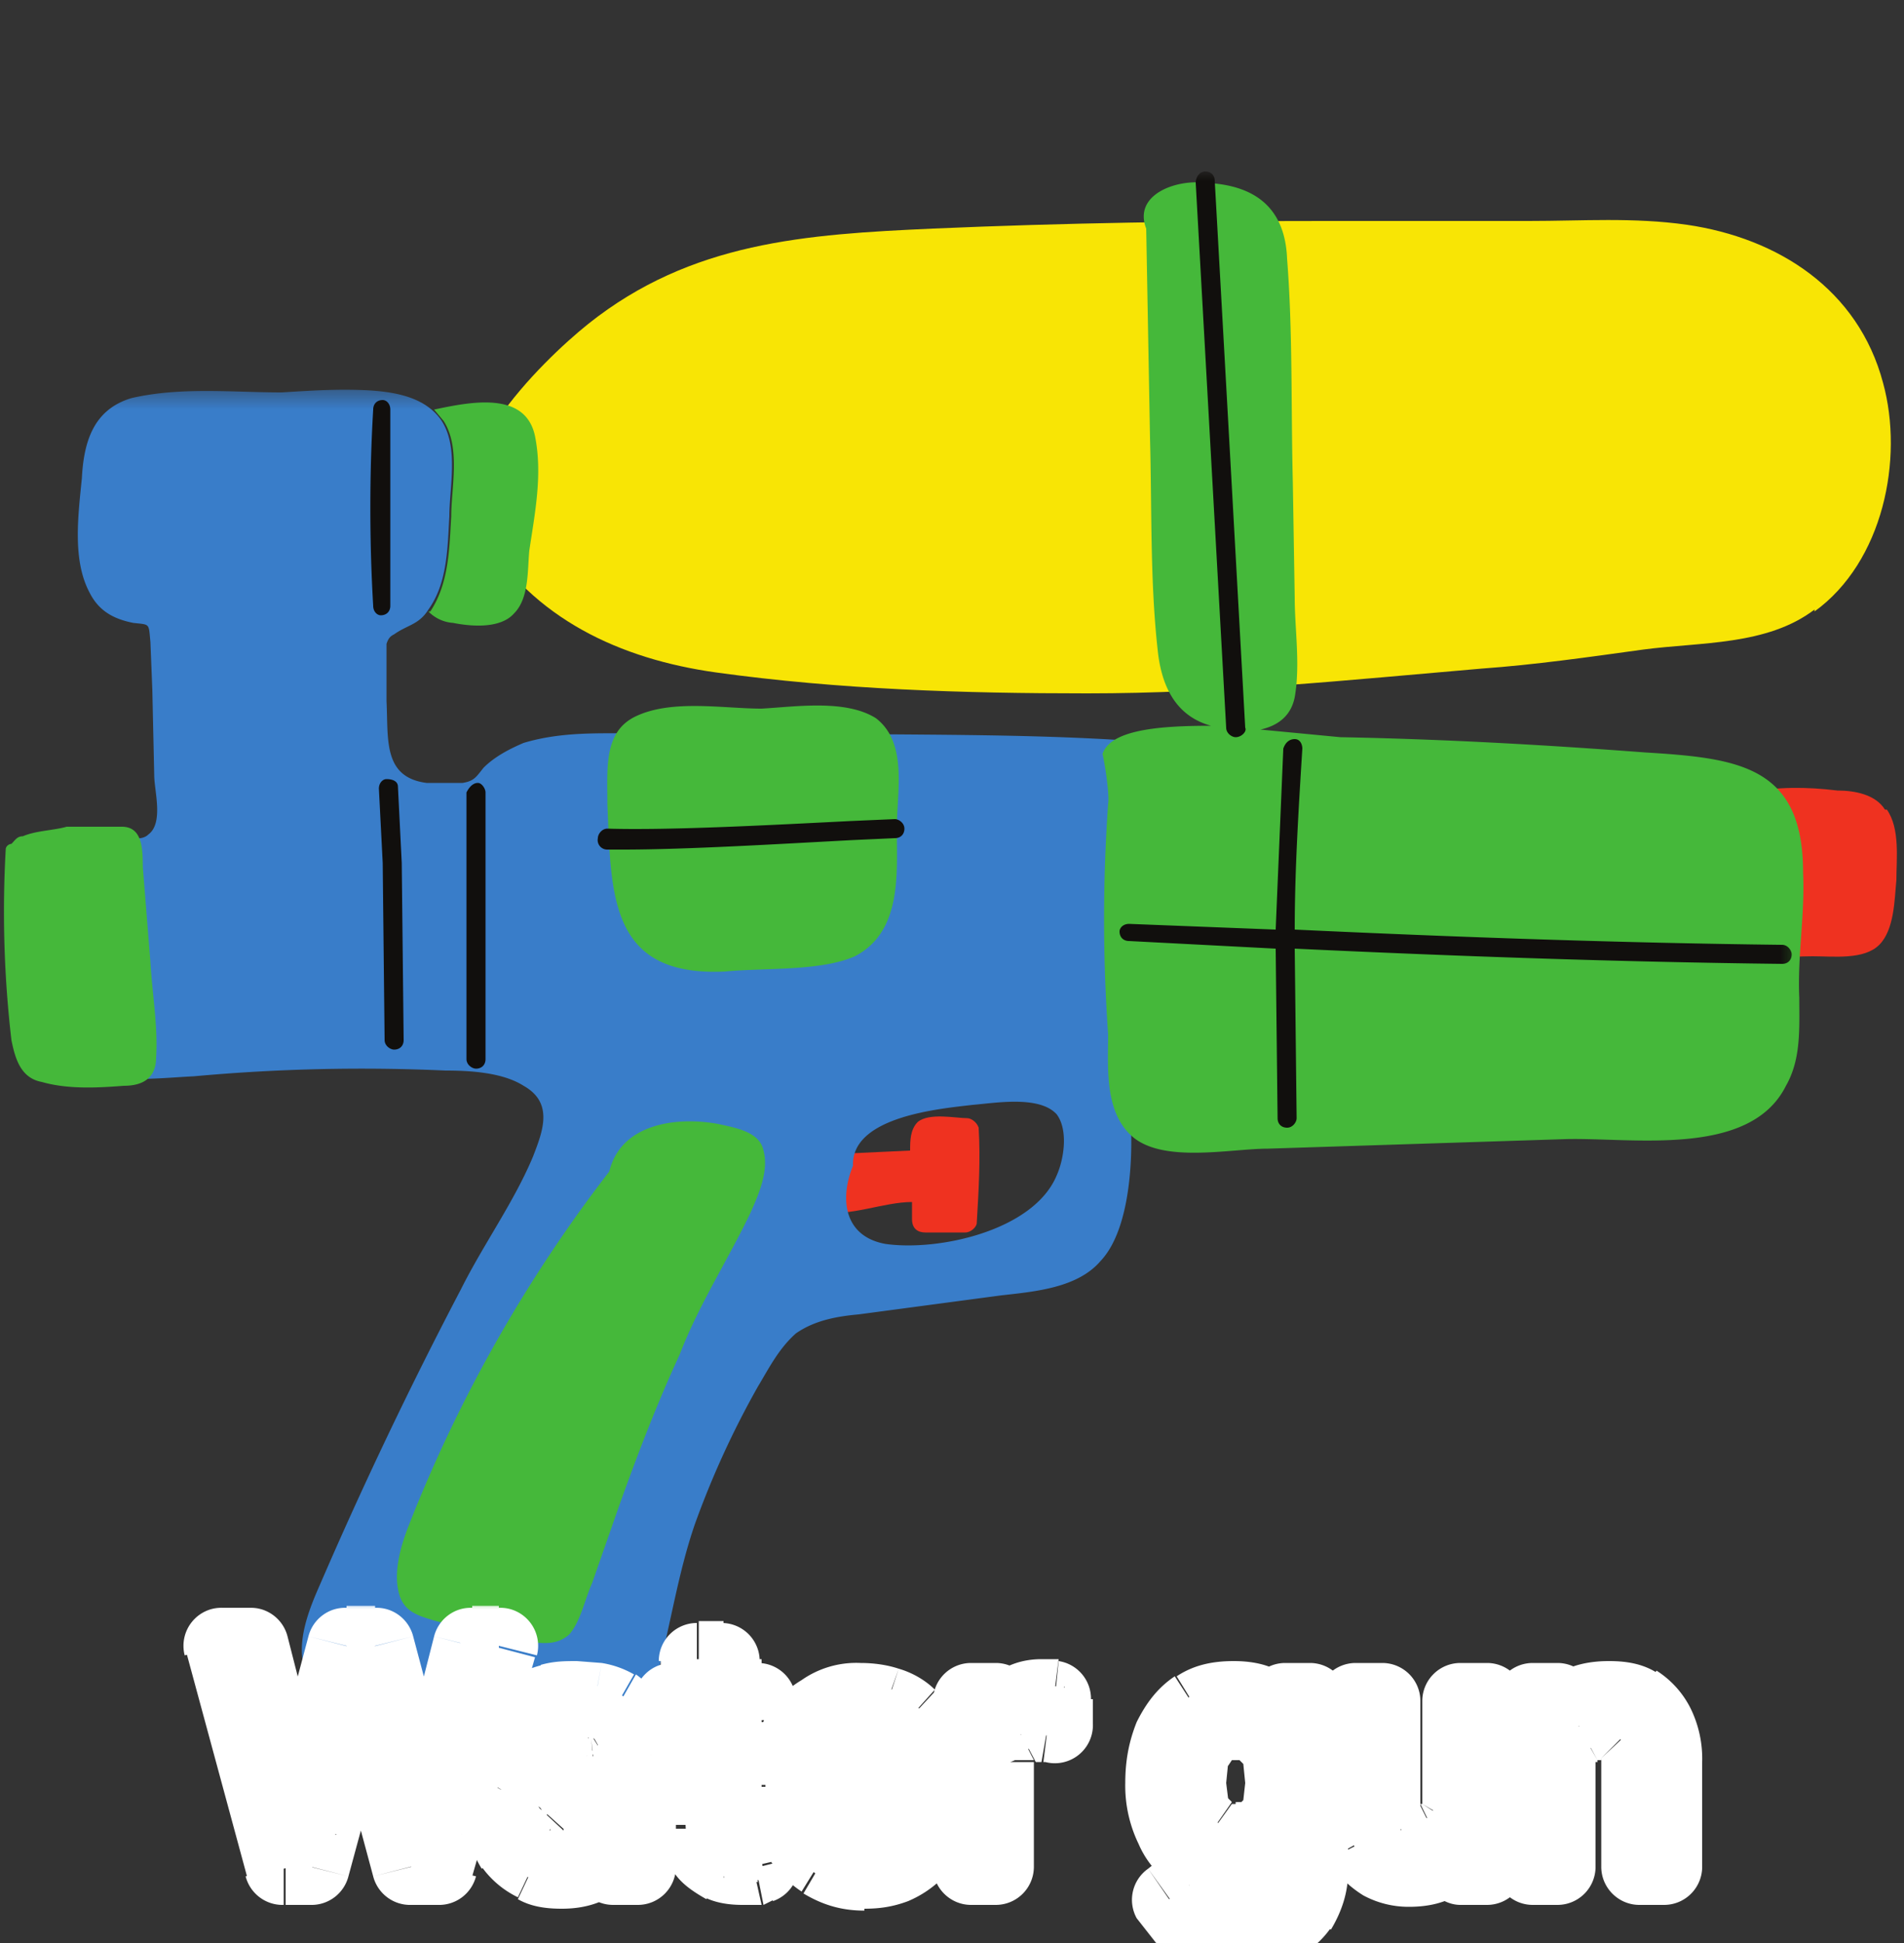 <svg xmlns="http://www.w3.org/2000/svg" fill="none" viewBox="0 0 100 102">
  <rect x="0" y="0" width="100" height="102" fill="#333333" stroke="none"/>
  <path fill="#EF3220" d="M99 42.5c-.5-.8-1.6-1-2.5-1-1.6-.2-3.2-.2-4.7.1-.3 0-.5.2-.5.5-1 1-.8 3-.9 4.4 0 1.1 0 2.6 1 3.3 1 .6 2.7.4 3.8.4 1.1 0 2.7.2 3.5-.6.8-.8.8-2.4.9-3.4 0-1.1.2-2.7-.5-3.7ZM51.4 59.2c.1 1.7 0 3.3-.1 5 0 .2-.3.5-.6.5h-2.1c-.4 0-.7-.2-.7-.7v-.9c-1.5 0-3.3.8-4.7.5-.3-.1-.4-.3-.5-.6-.2-.6 0-1.3.1-2l.3-.4h.4l4.3-.2c0-.5 0-1.1.4-1.5.6-.5 2-.2 2.6-.2.2 0 .5.2.6.5Z"/>
  <path fill="#F8E505" d="M95.3 32c-2.5 1.9-6 1.7-9 2.1-2.9.4-5.7.8-8.5 1-7 .6-13.7 1.3-20.7 1.3-6.5 0-13-.2-19.5-1.1-5-.7-9.6-2.8-12.3-7.3-2.7-3.3 3.1-9 5.6-11 5.4-4.3 11.4-4.7 18.1-5 6.9-.3 13.7-.4 20.6-.4h10.7c2.8 0 5.5-.2 8.3.2 4.8.7 9 3.4 10.3 8.3 1.1 4 0 9.4-3.6 12Z"/>
  <mask id="a" width="94" height="71" x="1" y="20" maskUnits="userSpaceOnUse" style="mask-type:luminance">
    <path fill="#fff" d="M1.5 20.4H94V91H1.5V20.4Z"/>
  </mask>
  <g mask="url(#a)">
    <path fill="#397DC9" d="M55.5 61.7c-1.2 2.9-6.2 4-9 3.6-2.2-.4-2.4-2.4-1.7-4.1-.1-2.6 4.6-3 6.3-3.2 1.2-.1 3.5-.5 4.4.5.6.8.4 2.3 0 3.2Zm37.6-19.8c-1.4-2-4.9-1.7-7-1.8h-8.6c-6 0-12-.8-17.9-1.2-5.8-.4-11.7-.3-17.5-.4h-8.6c-2 0-4-.1-6 .5-.7.3-1.5.7-2.1 1.3-.4.5-.5.7-1.1.8h-1.9c-2.3-.3-2-2.3-2.1-4.3v-3c.1-.3.2-.4.4-.5.7-.5 1.3-.5 1.8-1.3 1-1.4 1-3.2 1.1-4.9 0-1.5.5-3.6-.4-5-.8-1.2-2.3-1.5-3.7-1.6-1.6-.1-3.1 0-4.7.1-2.6 0-5.3-.3-7.9.3-2 .6-2.5 2.3-2.6 4.2-.2 2-.5 4.3.4 6 .5 1 1.3 1.4 2.3 1.6.9.1.8 0 .9 1l.1 2.5.1 4.5c0 .8.5 2.5-.3 3.1-.4.4-1.1.1-1.6.2A4 4 0 0 0 3 45.6c-1.4 1.5-1.5 3.7-1.3 5.7.1 1.8.6 4 2.5 4.8 1.8.8 4 .5 6 .4a97 97 0 0 1 13.2-.3c1.3 0 3 .1 4.1.8 1.6.9 1 2.4.5 3.7-1 2.4-2.6 4.6-3.8 7a228.3 228.3 0 0 0-7.4 15.5c-.8 1.8-1.7 4.2.1 5.7 1.6 1.3 4 1.1 5.8 1.2 2.5.2 5 1 7.5.9 2.2 0 3.7-.8 4.3-3 .7-2.6 1.1-5.4 2-8 .9-2.5 2-4.9 3.3-7.2.6-1 1.1-2 2-2.8 1-.7 2.2-.9 3.3-1l7.5-1c1.8-.2 4-.4 5.2-1.8 1.9-2 1.6-7 1.6-7s17.7 1 26.4.4c3.4-.2 6.7-1.2 7.4-5 .4-2.2.4-4.5.5-6.6.1-2 .6-4.4-.6-6Z"/>
  </g>
  <path fill="#45B83A" d="M94.7 45.8c0-5.6-3.4-6-8.3-6.3-5.3-.4-10.6-.7-16-.8l-4.2-.4c.9-.2 1.6-.7 1.8-1.7.3-1.7 0-3.6 0-5.2l-.1-6.1c-.1-4 0-7.9-.3-11.7-.1-2.7-1.7-3.9-4.3-4-1.5-.2-3.8.6-3.1 2.4l.2 11c.1 3.7 0 7.5.4 11.1.2 2 1 3.5 2.8 4-2.7 0-5.3.2-5.7 1.5 0-.2.4 2 .3 2.6a86.2 86.2 0 0 0 0 12.1c0 1.7-.2 4 1.2 5.3 1.6 1.5 5.2.7 7.2.7l15.6-.5c3.5-.1 9.7 1 11.6-2.8.8-1.4.7-3 .7-4.6-.1-2.3.3-4.3.2-6.6ZM37.7 59c-2.2-.4-5.1 0-5.7 2.5A75.4 75.4 0 0 0 21.5 80c-.4 1-.8 2.3-.6 3.4.2 1.2 1 1.4 2 1.7l4 1c1 0 2.1.5 3-.3.6-.7.8-1.8 1.2-2.7l1.4-4c1-2.8 2-5.4 3.2-8 1-2.6 2.5-4.9 3.7-7.4.4-.9 1-2.2.7-3.3-.2-1-1.5-1.2-2.4-1.4ZM7.5 45.6c0-1 0-2.2-1.1-2.2H3.5c-.7.2-1.6.2-2.3.5-.3 0-.4.2-.6.4-.1 0-.3.1-.3.3a58.2 58.2 0 0 0 .3 10c.2 1 .5 2 1.6 2.2 1.4.4 3 .3 4.3.2 1 0 1.7-.4 1.7-1.5.1-1.6-.2-3.3-.3-5l-.4-5ZM46 37.7c-1.6-1-4.2-.6-6-.5-2 0-4.7-.5-6.6.4-1.7.8-1.5 2.7-1.5 4.6.2 4.8.1 9.1 6.2 8.8 2-.2 5 0 6.8-.8 2.5-1.3 2.2-4.4 2.2-6.7 0-1.9.6-4.5-1.1-5.8Zm-23.5-5.6h.1c1-1.5 1-3.4 1.1-5 0-1.5.5-3.6-.4-5l-.5-.6c1.9-.4 4.8-1 5.3 1.4.4 2 0 4-.3 6-.1 1 0 2.5-.8 3.3-.7.8-2.2.7-3.2.5a2 2 0 0 1-1.3-.6Z"/>
  <mask id="b" width="77" height="51" x="18" y="9" maskUnits="userSpaceOnUse" style="mask-type:luminance">
    <path fill="#fff" d="M18.7 9h76v51h-76V9Z"/>
  </mask>
  <g mask="url(#b)">
    <path fill="#110F0D" d="M20.9 41.3c0-.3-.3-.4-.6-.4-.2 0-.4.2-.4.5l.2 3.9.1 9.3c0 .3.3.5.5.5.3 0 .5-.2.5-.5l-.1-9.3-.2-4Zm4.2-.2c-.3 0-.5.3-.6.5v14c0 .3.3.5.5.5.3 0 .5-.2.5-.5v-14c0-.2-.2-.5-.4-.5Zm39.3-2.9c0 .3.3.5.5.5.3 0 .6-.3.5-.5l-.8-14.4-.8-14.3c0-.3-.2-.5-.5-.5s-.5.3-.5.6l.8 14.3.8 14.3ZM20 32.3c.3 0 .5-.2.5-.5V21.5c0-.3-.2-.5-.4-.5-.3 0-.5.2-.5.5-.2 3.4-.2 6.9 0 10.3 0 .3.2.5.4.5Zm73.6 17.3c-8.5-.1-17-.4-25.6-.8 0-3.1.2-6.3.4-9.5 0-.2-.1-.5-.4-.5-.3 0-.5.2-.6.5l-.4 9.5-7.7-.3c-.3 0-.5.2-.5.4 0 .3.2.5.5.5l7.7.4.1 8.9c0 .3.2.5.5.5s.5-.3.5-.5l-.1-8.9c8.5.4 17 .7 25.6.8.3 0 .5-.2.5-.5 0-.2-.2-.5-.5-.5Zm-46.1-6.1c0 .3-.2.5-.5.5l-2.2.1c-3.8.2-8.7.5-12.1.5h-.8a.5.5 0 0 1-.5-.6c0-.2.2-.5.5-.5 3.3.1 8.8-.2 12.8-.4L47 43c.2 0 .5.2.5.5Z"/>
  </g>
  <mask id="c" width="81" height="20" x="9" y="84" fill="#000" maskUnits="userSpaceOnUse">
    <path fill="#fff" d="M9 84h81v20H9z"/>
    <path d="m14.9 98-3.2-11.6h1.4l2.5 9.4 2.6-9.4h1.5l2.5 9.4h.1l2.5-9.4h1.4L23 98h-1.4L19 88.7h-.1L16.3 98H15Zm14.6.2-1.5-.3a2 2 0 0 1-1-1c-.3-.3-.4-.8-.4-1.4 0-.5 0-.9.2-1.2.2-.3.5-.6.8-.7l1.1-.4a13.3 13.3 0 0 1 2.5-.4l.8-.2.2-.4c0-.6-.2-1-.5-1.4-.3-.3-.7-.5-1.4-.5-.6 0-1 .2-1.5.5-.3.2-.6.5-.7.9l-1.3-.5a3 3 0 0 1 2.2-1.9 5.2 5.2 0 0 1 2.3 0c.3 0 .7.2 1 .4.4.2.7.5.9.9.2.4.3 1 .3 1.7V98h-1.3v-1.2l-.5.6-.9.6-1.3.2Zm.2-1.2c.6 0 1-.1 1.4-.3a2.1 2.1 0 0 0 1-1.9v-1.2l-.3.2a6.3 6.3 0 0 1-1.4.2 36.3 36.3 0 0 0-1.5.3l-.7.5c-.2.2-.3.5-.3.8 0 .5.2.8.5 1 .4.3.8.4 1.3.4Zm10-7.7v1.1h-4.5v-1.1h4.6Zm-3.1-2.1h1.3v8.3c0 .4 0 .7.2.9 0 .1.2.3.4.3l.6.1h.6l.2 1.2a2.7 2.7 0 0 1-1 .1c-.3 0-.7 0-1-.2-.4-.2-.7-.4-1-.8-.2-.3-.3-.7-.3-1.2v-8.7Zm8.8 11c-.9 0-1.6-.2-2.2-.6a4 4 0 0 1-1.4-1.5c-.4-.7-.5-1.5-.5-2.4 0-.9.1-1.7.5-2.4a3.7 3.7 0 0 1 3.4-2.2c.5 0 1 .1 1.4.3a3.3 3.3 0 0 1 2 2c.3.6.4 1.3.4 2.1v.6h-6.8v-1.2h5.4c0-.5 0-.9-.3-1.3a2.2 2.2 0 0 0-2-1.2c-.6 0-1 .1-1.5.4-.4.2-.7.6-.9 1a3 3 0 0 0-.3 1.3v.8c0 .7.1 1.2.4 1.7.2.4.5.8 1 1 .3.3.8.4 1.4.4.3 0 .6 0 1-.2l.7-.4.4-.8 1.3.4c-.1.4-.3.8-.7 1.1-.3.4-.7.6-1.1.8-.5.2-1 .3-1.6.3ZM51 98v-8.7h1.3v1.3c.3-.4.5-.8 1-1 .4-.3.8-.5 1.4-.5a15.2 15.2 0 0 1 .7 0v1.4a4 4 0 0 0-.8 0c-.5 0-.8 0-1.2.2a2 2 0 0 0-1 1.8V98H51Zm14 3.5a5 5 0 0 1-1.7-.3 3.5 3.5 0 0 1-1.9-1.5l1-.7.5.5.8.5c.3.2.8.3 1.3.3.7 0 1.3-.2 1.7-.5.5-.4.7-1 .7-1.6v-1.8h-.1l-.4.6-.8.6c-.3.2-.8.3-1.3.3-.7 0-1.4-.2-2-.5-.5-.4-1-.9-1.3-1.5a5 5 0 0 1-.4-2.3c0-.9.1-1.7.4-2.3.3-.7.8-1.2 1.3-1.6.6-.4 1.2-.5 2-.5.5 0 1 0 1.3.2.4.2.6.4.8.7l.4.6h.2v-1.4h1.3v9a3 3 0 0 1-.6 1.8 3 3 0 0 1-1.3 1 6 6 0 0 1-2 .4Zm0-4.8a2.3 2.3 0 0 0 2.2-1.4l.2-1.7c0-.7 0-1.2-.2-1.7s-.5-.9-.9-1.1c-.4-.3-.8-.4-1.4-.4a2.3 2.3 0 0 0-2.2 1.6c-.2.4-.3 1-.3 1.6 0 .6 0 1.1.3 1.6.2.4.5.8.8 1 .4.3.9.5 1.4.5Zm11.7-2.3v-5.1h1.4V98h-1.4v-1.5l-1 1.2a3 3 0 0 1-1.7.4 3 3 0 0 1-1.4-.3c-.4-.3-.8-.7-1-1.1-.3-.5-.4-1.1-.4-1.9v-5.5h1.4v5.4c0 .7.1 1.2.5 1.5.3.4.8.6 1.4.6a2.3 2.3 0 0 0 2.2-2.4Zm5.1-1.7V98h-1.3v-8.7h1.3v1.3h.1a2 2 0 0 1 1-1c.4-.3.9-.4 1.6-.4.6 0 1 0 1.5.3s.8.6 1 1.1c.3.5.4 1.1.4 1.9V98h-1.3v-5.5c0-.6-.2-1.2-.6-1.6a2 2 0 0 0-1.4-.5c-.5 0-.8 0-1.2.2a2 2 0 0 0-.8.9c-.2.3-.3.7-.3 1.3Z"/>
  </mask>
  <path fill="#000" d="m14.9 98-3.2-11.6h1.4l2.5 9.4 2.6-9.4h1.5l2.5 9.4h.1l2.5-9.4h1.4L23 98h-1.4L19 88.7h-.1L16.3 98H15Zm14.6.2-1.5-.3a2 2 0 0 1-1-1c-.3-.3-.4-.8-.4-1.4 0-.5 0-.9.2-1.2.2-.3.5-.6.8-.7l1.1-.4a13.3 13.3 0 0 1 2.5-.4l.8-.2.2-.4c0-.6-.2-1-.5-1.4-.3-.3-.7-.5-1.4-.5-.6 0-1 .2-1.5.5-.3.2-.6.5-.7.9l-1.3-.5a3 3 0 0 1 2.2-1.9 5.2 5.2 0 0 1 2.3 0c.3 0 .7.2 1 .4.4.2.7.5.9.9.2.4.3 1 .3 1.7V98h-1.3v-1.2l-.5.6-.9.6-1.3.2Zm.2-1.2c.6 0 1-.1 1.4-.3a2.1 2.1 0 0 0 1-1.9v-1.2l-.3.2a6.3 6.3 0 0 1-1.4.2 36.3 36.3 0 0 0-1.5.3l-.7.5c-.2.2-.3.5-.3.8 0 .5.2.8.5 1 .4.3.8.4 1.3.4Zm10-7.7v1.1h-4.5v-1.1h4.6Zm-3.1-2.1h1.3v8.3c0 .4 0 .7.2.9 0 .1.2.3.4.3l.6.1h.6l.2 1.2a2.7 2.7 0 0 1-1 .1c-.3 0-.7 0-1-.2-.4-.2-.7-.4-1-.8-.2-.3-.3-.7-.3-1.2v-8.7Zm8.8 11c-.9 0-1.6-.2-2.2-.6a4 4 0 0 1-1.4-1.5c-.4-.7-.5-1.5-.5-2.4 0-.9.1-1.7.5-2.4a3.7 3.7 0 0 1 3.4-2.2c.5 0 1 .1 1.4.3a3.3 3.3 0 0 1 2 2c.3.6.4 1.3.4 2.1v.6h-6.8v-1.2h5.4c0-.5 0-.9-.3-1.3a2.2 2.2 0 0 0-2-1.2c-.6 0-1 .1-1.5.4-.4.2-.7.6-.9 1a3 3 0 0 0-.3 1.3v.8c0 .7.1 1.2.4 1.7.2.4.5.8 1 1 .3.3.8.4 1.4.4.3 0 .6 0 1-.2l.7-.4.4-.8 1.3.4c-.1.4-.3.8-.7 1.1-.3.4-.7.6-1.1.8-.5.2-1 .3-1.6.3ZM51 98v-8.7h1.3v1.3c.3-.4.5-.8 1-1 .4-.3.8-.5 1.4-.5a15.2 15.2 0 0 1 .7 0v1.4a4 4 0 0 0-.8 0c-.5 0-.8 0-1.2.2a2 2 0 0 0-1 1.8V98H51Zm14 3.5a5 5 0 0 1-1.7-.3 3.5 3.5 0 0 1-1.9-1.5l1-.7.5.5.8.5c.3.2.8.3 1.3.3.7 0 1.3-.2 1.7-.5.5-.4.7-1 .7-1.6v-1.8h-.1l-.4.6-.8.6c-.3.2-.8.3-1.3.3-.7 0-1.4-.2-2-.5-.5-.4-1-.9-1.3-1.5a5 5 0 0 1-.4-2.3c0-.9.1-1.7.4-2.3.3-.7.8-1.2 1.3-1.6.6-.4 1.2-.5 2-.5.5 0 1 0 1.3.2.4.2.6.4.8.7l.4.6h.2v-1.4h1.3v9a3 3 0 0 1-.6 1.8 3 3 0 0 1-1.3 1 6 6 0 0 1-2 .4Zm0-4.8a2.3 2.3 0 0 0 2.2-1.4l.2-1.7c0-.7 0-1.2-.2-1.7s-.5-.9-.9-1.1c-.4-.3-.8-.4-1.4-.4a2.3 2.3 0 0 0-2.2 1.6c-.2.4-.3 1-.3 1.6 0 .6 0 1.1.3 1.6.2.4.5.8.8 1 .4.3.9.5 1.4.5Zm11.7-2.3v-5.1h1.4V98h-1.4v-1.5l-1 1.2a3 3 0 0 1-1.7.4 3 3 0 0 1-1.4-.3c-.4-.3-.8-.7-1-1.1-.3-.5-.4-1.1-.4-1.9v-5.5h1.4v5.4c0 .7.1 1.2.5 1.5.3.4.8.6 1.4.6a2.3 2.3 0 0 0 2.2-2.4Zm5.1-1.7V98h-1.3v-8.7h1.3v1.3h.1a2 2 0 0 1 1-1c.4-.3.9-.4 1.6-.4.6 0 1 0 1.5.3s.8.6 1 1.1c.3.5.4 1.1.4 1.9V98h-1.3v-5.5c0-.6-.2-1.2-.6-1.6a2 2 0 0 0-1.4-.5c-.5 0-.8 0-1.2.2a2 2 0 0 0-.8.9c-.2.3-.3.7-.3 1.3Z"/>
  <path fill="#fff" d="m14.9 98-2 .5a2 2 0 0 0 2 1.5v-2Zm-3.2-11.6v-2a2 2 0 0 0-2 2.5l2-.5Zm1.4 0 2-.5a2 2 0 0 0-2-1.5v2Zm2.5 9.4-2 .5a2 2 0 0 0 2 1.5v-2Zm0 0v2a2 2 0 0 0 2-1.5l-2-.5Zm2.6-9.4v-2a2 2 0 0 0-2 1.5l2 .5Zm1.5 0 2-.5a2 2 0 0 0-2-1.5v2Zm2.5 9.4-2 .5a2 2 0 0 0 2 1.5v-2Zm.1 0v2a2 2 0 0 0 2-1.5l-2-.5Zm2.5-9.4v-2a2 2 0 0 0-2 1.5l2 .5Zm1.4 0 2 .5a2 2 0 0 0-2-2.5v2ZM23 98v2a2 2 0 0 0 2-1.5l-2-.5Zm-1.4 0-2 .5a2 2 0 0 0 2 1.5v-2ZM19 88.7l2-.5a2 2 0 0 0-2-1.5v2Zm-.1 0v-2a2 2 0 0 0-2 1.5l2 .5ZM16.3 98v2a2 2 0 0 0 2-1.5l-2-.5Zm.5-.5-3.2-11.7-3.8 1L13 98.6l3.8-1Zm-5.1-9.1h1.4v-4h-1.4v4Zm-.5-1.5 2.4 9.4 3.9-1-2.4-9.4-4 1Zm4.4 11v-4 4Zm2-1.6 2.5-9.4-3.9-1-2.5 9.4 4 1Zm.6-8h1.5v-4h-1.5v4Zm-.4-1.4 2.5 9.4 3.9-1-2.5-9.4-3.9 1Zm4.4 11h.1v-4 4Zm2-1.6 2.5-9.4-3.9-1-2.4 9.4 3.9 1Zm.6-8h1.4v-4h-1.4v4Zm-.5-2.5L21 97.5l3.8 1L28.1 87l-3.8-1ZM23 96h-1.4v4H23v-4Zm.5 1.5-2.6-9.3-3.8 1 2.5 9.3 3.9-1ZM19 86.7h-.1v4h.1v-4Zm-2 1.5-2.6 9.3 3.9 1 2.5-9.2-3.8-1.1Zm-.7 7.8H15v4h1.4v-4ZM28 97.9l-.8 1.8.8-1.8Zm-1-1-1.7 1.2L27 97Zm-.2-2.6 1.7 1-1.7-1Zm2-1.1.4 2-.5-2Zm1.1-.2-.2-2 .2 2Zm1.3-.2.2 2-.2-2Zm.8-.2L31 91l1 1.7Zm-.3-1.8-1.4 1.4 1.4-1.4Zm-2.9 0 1.3 1.5-1.3-1.5Zm-.7.9-.7 1.8c1 .4 2 0 2.5-1l-1.8-.8Zm-1.3-.5-1.8-.8a2 2 0 0 0 1.1 2.7l.7-1.9Zm1-1.2 1.1 1.5-1.2-1.5Zm1.2-.7.5 2-.5-2Zm2.3 0-.4 2 .4-2Zm1 .4-1 1.7 1-1.7Zm.9.9-1.8 1 1.8-1Zm.3 7.4v2a2 2 0 0 0 2-2h-2Zm-1.3 0h-2c0 1.1.9 2 2 2v-2Zm0-1.2h2a2 2 0 0 0-2-2v2Zm0 0v-2a2 2 0 0 0-1.9 1.2l1.8.8Zm-.5.6 1.4 1.4-1.4-1.4Zm-.9.6-.8-2 .8 1.9Zm.3-1.3-1-1.8 1 1.8Zm.8-.8-1.7-1 1.7 1Zm.3-2.3h2a2 2 0 0 0-3.5-1.3l1.5 1.3Zm-.4.2.6 2-.6-2Zm-.6.1.3 2-.3-2Zm-.8.1.3 2-.3-2Zm-.5.1.2 2-.2-2Zm-1 .2.6 2-.6-2Zm-.7.5-1.5-1.4 1.5 1.4Zm.2 1.8-1.1 1.7 1.1-1.7Zm1.1-.4-.6-.1-1.7 3.6c.7.4 1.5.5 2.3.5v-4Zm-.6-.1a.6.6 0 0 1-.3-.2L25.3 98a5 5 0 0 0 1.9 1.6l1.7-3.6Zm-.3-.2v-.4h-4c0 1 .2 1.8.7 2.6l3.3-2.2Zm0-.4v-.2l-3.4-2c-.5.7-.6 1.5-.6 2.2h4Zm0-.1-2-3.6a4 4 0 0 0-1.4 1.4l3.3 2.2Zm0 0c.1-.2.3-.2.6-.3l-.9-3.9c-.6.1-1.1.3-1.6.6l1.9 3.5Zm.6-.3 1-.2-.5-4-1.4.3.9 4Zm1-.2 1.2-.1-.4-4-1.3.2.5 4Zm1.3-.1c.4 0 1-.2 1.5-.5L31 91l.1-.1H31l.5 4Zm1.4-.4c1-.6 1.3-1.5 1.3-2.2h-4c0-.2 0-.4.2-.7.1-.3.3-.5.6-.6l2 3.5Zm1.3-2.2h-4 4Zm0 0c0-1-.3-2-1-2.8l-2.9 2.8a.6.6 0 0 1-.1-.2v.1h4Zm-1-2.8c-.9-.8-2-1-2.9-1v4h.2l-.2-.2 2.9-2.8Zm-2.9-1c-.9 0-1.9.1-2.7.8l2.5 3.1c-.1.1-.1 0 .2 0v-4Zm-2.7.8c-.5.4-1 1-1.3 1.6l3.6 1.7.2-.2-2.5-3.1Zm1.1.6-1.2-.5-1.4 3.8 1.3.4 1.3-3.7Zm0 2.2c0-.3.2-.4.2-.5l-2.4-3.1a5 5 0 0 0-1.5 2l3.6 1.6Zm.2-.5.6-.2-1-3.9c-.8.2-1.4.5-2 1l2.4 3.1Zm.6-.2.8-.1v-4c-.6 0-1.2 0-1.9.2l1 3.9Zm.8-.1h.6l.7-3.9-1.3-.1v4Zm.6 0c.1 0 .3 0 .4.2l2-3.5a5 5 0 0 0-1.7-.6l-.7 4Zm.4.2.1.2 3.5-2c-.3-.6-.8-1.2-1.5-1.7l-2 3.5Zm.1.2v.1l.1.5h4a5 5 0 0 0-.6-2.6l-3.5 2Zm.1.7V98h4v-5.8h-4Zm2 3.7h-1.3v4h1.3v-4Zm.7 2v-1.2h-4V98h4Zm-2-3.2v4-4ZM30.3 96s0-.1 0 0l2.8 2.8.8-1.1-3.6-1.7Zm0 0-.3.1 1.6 3.7c.5-.2 1-.5 1.5-1L30.2 96Zm-.3.1-.5.1v4c.7 0 1.4-.1 2.1-.4L30 96.1Zm-.3 2.9c.8 0 1.6-.2 2.4-.6L30 95h-.4v4Zm2.4-.6c.6-.3 1.2-.9 1.5-1.5l-3.4-2H30l2 3.5Zm1.5-1.5a4 4 0 0 0 .6-2h-4l3.4 2Zm.6-2v-1.3h-4v1.2h4Zm-3.5-2.6a1.7 1.7 0 0 1 .5-.4l1.2 3.8.5-.2c.2 0 .5-.3.8-.6l-3-2.6Zm.6-.4h-.5l.7 4 .9-.2-1.1-3.8Zm-.4 0-.7.2.5 4 .8-.2-.6-4Zm-.7.2h-.6l.5 4h.6l-.5-4Zm-.6 0c-.5 0-1 .2-1.3.3l1.2 3.8.6-.1-.5-4Zm-1.3.3c-.6.2-1.2.5-1.6 1l3 2.7-.2.1-1.2-3.8Zm-1.6 1c-.6.7-.8 1.5-.8 2.2h4v.2l-.3.3-2.9-2.7Zm-.8 2.2c0 1 .4 2 1.4 2.7l2.2-3.3a.9.9 0 0 1 .4.6h-4Zm1.4 2.7c.8.5 1.6.7 2.4.7v-4h-.2l-2.2 3.3Zm12.5-9h2a2 2 0 0 0-2-2v2Zm0 1.1v2a2 2 0 0 0 2-2h-2Zm-4.5 0h-2c0 1.1.8 2 2 2v-2Zm0-1.1v-2a2 2 0 0 0-2 2h2Zm1.3-2.1v-2a2 2 0 0 0-2 2h2Zm1.3 0h2a2 2 0 0 0-2-2v2Zm.2 9.2-1.8 1 1.8-1Zm.4.3-.7 1.9.7-1.9Zm1 .1.2 2h.1l-.4-2Zm.2 0 2-.5a2 2 0 0 0-2.4-1.5l.4 2Zm.2 1.2.7 1.8a2 2 0 0 0 1.3-2.3l-2 .5Zm-.3 0-.5-1.9.5 2Zm-1.8-.1-.8 1.8.8-1.8ZM37 97l-1.6 1.2L37 97Zm.9-7.8v1.1h4v-1.1h-4Zm2-.9h-4.5v4h4.5v-4Zm-2.5 2v-1.1h-4v1.1h4Zm-2 .9h4.5v-4h-4.5v4Zm1.3-2.1H38v-4h-1.3v4Zm-.7-2v8.3h4v-8.3h-4Zm0 8.3c0 .5 0 1.2.4 1.9l3.5-2a1 1 0 0 1 .1.2v-.1h-4Zm.5 1.9c.3.5.7 1 1.4 1.2l1.4-3.7a1.2 1.2 0 0 1 .6.4l-3.4 2.1Zm1.5 1.2c.4.2.8.2 1.2.2v-4L38 98.6Zm1.2.2h.6l-.6-4v4Zm.7 0h.3l-.8-4H39l.8 4Zm-2-1.6.2 1.2 3.9-.9-.3-1.2-3.9.9Zm1.4-1.1.8 4 .6-.3-1.4-3.7Zm-.1 0H39v4h1l-.9-4Zm-.2 0h-.3L37 99.6c.6.3 1.3.4 2 .4v-4Zm-.3 0-3.3 2.3c.4.6 1 1 1.7 1.4l1.6-3.7Zm0-.1v.1h-4c0 .8.2 1.6.7 2.4l3.3-2.3Zm0-.1v-8.7h-4v8.7h4Zm4.6 1.7-1 1.7 1-1.7ZM41.9 96l-1.8.8 1.8-.8Zm0-4.8-1.8-.8 1.8.8Zm1.4-1.6 1 1.7-1-1.7Zm3.4-.3.6-2-.6 2Zm1.2.7-1.4 1.5 1.4-1.5Zm.8 1.4 2-.8-2 .8ZM49 94v2a2 2 0 0 0 2-2h-2Zm-6.8 0h-2c0 1.1 1 2 2 2v-2Zm0-1.2v-2a2 2 0 0 0-2 2h2Zm5.4 0v2a2 2 0 0 0 2-2h-2Zm-.3-1.3-1.8 1 1.8-1Zm-.8-.9-1 1.7 1-1.7Zm-2.7 0 1.2 1.7-1.2-1.6Zm-.9 1-1.8-.8 1.8.9Zm0 3.9-1.7.9 1.8-1Zm1 1-1 1.8 1-1.8Zm2.4.2.7 2-.7-2Zm.8-.4 1.3 1.4-1.3-1.4Zm.4-.8.6-2a2 2 0 0 0-2.4 1.3l1.8.7Zm1.3.4 2 .6a2 2 0 0 0-1.4-2.5l-.6 1.9Zm-.7 1.1 1.5 1.4-1.5-1.4ZM47 98l.7 1.9L47 98Zm-1.6-1.7c-.6 0-1-.1-1.2-.3l-2 3.4c1 .6 2 .9 3.2.9v-4Zm-1.2-.3c-.2-.1-.5-.4-.6-.7L40 96.9c.5 1 1.2 1.8 2.1 2.4l2.1-3.4Zm-.6-.7a3 3 0 0 1-.3-1.5h-4c0 1.1.2 2.2.7 3.2l3.6-1.7Zm-.3-1.5c0-.6.1-1.1.3-1.5L40 90.5c-.5 1-.7 2-.7 3.2h4Zm.3-1.5.6-.8-2.1-3.3c-1 .6-1.7 1.4-2.1 2.4l3.6 1.7Zm.6-.8 1-.2v-4a5 5 0 0 0-3.1.9l2.1 3.3Zm1-.2h.7l1.3-3.7c-.6-.2-1.3-.3-2-.3v4Zm.7 0 .5.4 2.7-3c-.5-.5-1.2-.9-1.9-1.1L46 91.3Zm.5.4.4.6 3.7-1.5c-.3-.7-.7-1.5-1.4-2l-2.7 2.9Zm.4.6.2 1.3h4c0-1-.2-1.9-.5-2.8l-3.7 1.5Zm.2 1.3v.6h4v-.6h-4Zm2-1.4h-6.8v4H49v-4Zm-4.8 2V93h-4v1.2h4Zm-2 .8h5.4v-4h-5.4v4Zm7.4-2c0-.7-.1-1.5-.5-2.2l-3.6 1.8.1.4h4Zm-.5-2.2c-.4-.7-.9-1.3-1.6-1.7l-2 3.4v.1l3.6-1.8ZM47.5 89c-.7-.4-1.5-.6-2.3-.6v4h.2l2.1-3.4Zm-2.3-.6c-.9 0-1.7.2-2.5.7l2.3 3.3h.2v-4Zm-2.5.7c-.7.5-1.2 1-1.6 1.8l3.6 1.8.3-.3-2.3-3.3Zm-1.6 1.8a5 5 0 0 0-.5 2.2h4l.1-.4-3.6-1.8Zm-.5 2.2v.8h4v-.8h-4Zm0 .8c0 .9.2 1.8.6 2.6l3.6-1.8-.2-.8h-4Zm.6 2.6c.4.8 1 1.4 1.7 1.9l2-3.5-.1-.2-3.6 1.8Zm1.7 1.9c.8.4 1.6.6 2.5.6v-4l-.5-.1-2 3.5Zm2.5.6 1.6-.3-1.3-3.8h-.3v4Zm1.6-.3a4 4 0 0 0 1.4-.9L45.7 95l1.3 3.8Zm1.5-.9c.4-.4.7-1 1-1.5L45.6 95l2.8 2.9Zm-1.5-.3 1.3.4 1-3.8-1.2-.4-1.1 3.8Zm0-2.1-.3.3 2.9 2.8c.5-.5 1-1.2 1.1-2l-3.7-1Zm-.3.3c0 .1-.2.3-.5.3l1.5 3.8c.7-.3 1.3-.7 1.9-1.3l-2.9-2.8Zm-.5.3-.8.2v4c.8 0 1.5-.1 2.3-.4L46.2 96Zm4.8 2h-2c0 1.1.9 2 2 2v-2Zm0-8.7v-2a2 2 0 0 0-2 2h2Zm1.3 0h2a2 2 0 0 0-2-2v2Zm0 1.3h-2c0 1.1.9 2 2 2v-2Zm0 0v2a2 2 0 0 0 2-1.3l-2-.7Zm1-1-1.1-1.7 1 1.6Zm2-.4h2a2 2 0 0 0-1.7-2l-.2 2Zm0 1.3-.4 2a2 2 0 0 0 2.5-2h-2Zm-.2 0-.4 2 .4-2Zm-1.7.2 1 1.8-1-1.8Zm-.8.7-1.7-1 1.7 1Zm-.3 6.6v2a2 2 0 0 0 2-2h-2Zm.7 0v-8.7h-4V98h4Zm-2-6.7h1.3v-4H51v4Zm-.7-2v1.3h4v-1.3h-4Zm2 3.3v-4 4Zm2-1.3-2.1-3.4a4 4 0 0 0-1.7 2l3.8 1.4Zm0 0 .4-.2v-4c-1 0-1.8.3-2.5.8l2.1 3.3Zm.4-.2h.3v-4h-.3v4Zm.3 0h.1l.5-4H55l-.1 4Zm-1.6-2v1.4h4v-1.3h-4Zm2.5-.5-.6-.1-.5 4h.1l1-4Zm-.5-.1a5 5 0 0 0-.8 0v4h.1l.7-4Zm-.8 0c-.8 0-1.5 0-2.1.4l1.9 3.6h.2v-4Zm-2.1.4a4 4 0 0 0-1.6 1.5l3.4 2-1.8-3.5Zm-1.6 1.5a4 4 0 0 0-.6 2h4l-3.4-2Zm-.6 2V98h4v-5.5h-4Zm2 3.6H51v4h1.3v-4Zm11 5.2.7-1.9-.7 2Zm-1.2-.6 1.4-1.6-1.4 1.6Zm-.7-.9-1.1-1.6a2 2 0 0 0-.6 2.6l1.7-1Zm1-.7 1.7-1.3a2 2 0 0 0-2.8-.4l1.2 1.7Zm.5.5 1.5-1.3-1.5 1.3Zm.8.5.9-1.8-.9 1.8Zm3-.2 1.2 1.6-1.2-1.6Zm.7-3.4h2a2 2 0 0 0-2-2v2Zm-.1 0v-2a2 2 0 0 0-1.7 1l1.7 1Zm-.4.6-1.6-1.2 1.6 1.2Zm-.8.6 1 1.8-1-1.8Zm-3.2-.2-1 1.7 1-1.7Zm-1.4-1.5-1.7 1 1.7-1Zm0-4.6 1.8.8-1.8-.8Zm1.3-1.6 1.1 1.7-1-1.7Zm3.3-.3-1 1.8 1-1.8Zm.8.7-1.6 1.2 1.6-1.2Zm.4.6-1.7 1c.4.6 1 1 1.7 1v-2Zm.2 0v2a2 2 0 0 0 2-2h-2Zm0-1.4v-2a2 2 0 0 0-2 2h2Zm1.3 0h2a2 2 0 0 0-2-2v2Zm-.6 10.8-1.6-1.2 1.6 1.2Zm-1.3 1-.7-1.8.7 1.8Zm-.6-4.8-1.1-1.7 1.1 1.7Zm.8-1 1.9.7-1.9-.8Zm0-3.4 2-.7-2 .7Zm-.8-1.1-1.2 1.6 1.2-1.6Zm-2.8 0-1.2-1.6 1.2 1.6Zm-.8 1.2-1.9-.8 1.9.8Zm0 3.2-1.9.7 1.9-.7Zm.8 1L62.4 98l1.1-1.6Zm1.5 3.3a3 3 0 0 1-1-.2l-1.4 3.8a7 7 0 0 0 2.4.4v-4Zm-1-.2c-.3 0-.5-.2-.5-.3l-2.7 3a4 4 0 0 0 1.9 1l1.3-3.7Zm-.5-.3-.4-.3-3.4 2 1.1 1.4 2.7-3Zm-1 2.3 1.1-.7-2.3-3.3-1 .8 2.3 3.2Zm-1.6-1.1.6.6 3-2.6-.4-.5-3.2 2.5Zm.6.6c.4.5.9.8 1.4 1l1.7-3.6h-.2l-3 2.6Zm1.3 1a5 5 0 0 0 2.2.5v-4a2 2 0 0 1-.4 0l-1.8 3.5Zm2.2.5c1 0 2-.3 3-1l-2.5-3.1H65v4Zm3-1a4 4 0 0 0 1.4-3.1h-4v.1l.1-.1 2.4 3.2Zm1.4-3.1v-1.8h-4v1.8h4Zm-2-3.8h-.1v4h.1v-4Zm-1.8 1-.3.4 3.2 2.4.5-.8-3.4-2Zm-.3.4h-.1l1.9 3.6c.5-.3 1-.7 1.4-1.2l-3.2-2.4Zm-.1 0h-.4v4c.7 0 1.5 0 2.3-.4l-2-3.6Zm-.4 0c-.4 0-.7 0-1-.2l-2 3.5c1 .5 2 .8 3 .8v-4Zm-1-.2-.5-.6-3.5 1.8a5 5 0 0 0 2 2.3l2-3.5Zm-.5-.6-.2-1.4h-4a7 7 0 0 0 .7 3.2l3.5-1.8Zm-.2-1.4c0-.7 0-1.1.2-1.5l-3.6-1.7c-.4 1-.6 2-.6 3.2h4Zm.2-1.5c.2-.4.4-.6.6-.7L61.7 88c-.9.6-1.5 1.4-2 2.4l3.6 1.7Zm.6-.7c.2-.2.5-.2.9-.2v-4c-1.1 0-2.1.2-3 .8l2.1 3.4Zm.9-.2h.3c.1 0 0 0 0 0l2-3.5c-.7-.4-1.6-.5-2.3-.5v4Zm.4 0c.1 0 .1.1.1 0l3.2-2.3a4 4 0 0 0-1.4-1.2l-2 3.5Zm.1.1.3.4 3.4-2.1a11 11 0 0 0-.5-.7l-3.2 2.4Zm2 1.4h.2v-4h-.2v4Zm2.2-2v-1.4h-4v1.4h4Zm-2 .6h1.3v-4h-1.3v4Zm-.7-2v9h4v-9h-4Zm0 9c0 .4-.1.6-.2.6l3.3 2.4c.6-1 .9-2 .9-3h-4Zm-.2.6a1 1 0 0 1-.4.4l1.4 3.7a5 5 0 0 0 2.3-1.8L66.6 99Zm-.4.4-1.2.2v4c.9 0 1.8-.2 2.6-.5l-1.4-3.7Zm-1.3-.6c.9 0 1.7-.2 2.5-.7l-2.2-3.4h-.3v4Zm2.5-.7c.7-.5 1.3-1.2 1.6-2l-3.7-1.5-.1.1 2.2 3.4Zm1.6-2c.3-.8.4-1.6.4-2.4h-4l-.1.9L69 96Zm.4-2.4c0-.9 0-1.7-.4-2.4l-3.7 1.4.1 1h4Zm-.4-2.4c-.3-.8-.8-1.5-1.5-2l-2.4 3.2.2.2 3.7-1.4Zm-1.5-2c-.8-.6-1.7-.8-2.6-.8v4h.2l2.4-3.2Zm-2.6-.8c-.9 0-1.8.2-2.6.8l2.4 3.2h.2v-4Zm-2.6.8c-.7.5-1.2 1.2-1.5 2l3.7 1.5.2-.3-2.4-3.2Zm-1.5 2c-.3.8-.4 1.6-.4 2.4h4l.1-1-3.7-1.4Zm-.4 2.4c0 .8.1 1.6.4 2.3l3.7-1.5-.1-.8h-4Zm.4 2.3c.4.8.9 1.5 1.6 2l2.3-3.3-.2-.2-3.7 1.5Zm1.6 2c.8.6 1.7.8 2.5.8v-4a1 1 0 0 1-.2 0l-2.3 3.2Zm14.3-8.6v-2a2 2 0 0 0-2 2h2Zm1.4 0h2a2 2 0 0 0-2-2v2Zm0 8.7v2a2 2 0 0 0 2-2h-2Zm-1.4 0h-2c0 1.1 1 2 2 2v-2Zm0-1.5h2a2 2 0 0 0-2-2v2Zm0 0v-2a2 2 0 0 0-1.9 1.2l1.8.8Zm-1 1.2 1.1 1.6-1.1-1.6Zm-3.1 0-1 1.8 1-1.7Zm-1-1-1.8.9 1.8-1Zm-.4-7.4v-2a2 2 0 0 0-2 2h2Zm1.4 0h2a2 2 0 0 0-2-2v2Zm.5 7-1.5 1.3 1.5-1.3Zm2.4.3-.9-1.8.9 1.8Zm.9-.8-1.7-1.1 1.7 1Zm2.3-1.4v-5.1h-4v5.1h4Zm-2-3.1h1.4v-4h-1.4v4Zm-.6-2V98h4v-8.7h-4Zm2 6.7h-1.4v4h1.4v-4Zm.6 2v-1.5h-4V98h4Zm-2-3.5v4-4Zm-1.9 1.2-.3.3 2.3 3.3c.7-.5 1.3-1.2 1.6-2l-3.6-1.6Zm-.3.3-.5.1v4c1 0 2-.2 2.8-.8L74.5 96Zm-.5.1a1 1 0 0 1-.4 0l-2 3.4a5 5 0 0 0 2.4.6v-4Zm-.4 0-.2-.3-3.6 1.8c.4.8 1 1.4 1.8 1.9l2-3.5Zm-.2-.3c-.1-.2-.2-.4-.2-1h-4c0 1 .2 2 .6 2.8l3.6-1.8Zm-.2-1v-5.5h-4v5.5h4Zm-2-3.5h1.4v-4h-1.4v4Zm-.6-2v5.4h4v-5.4h-4Zm0 5.4c0 1 .3 2 1 3l3-2.8v-.2h-4Zm1 3c.8.7 1.8 1.1 2.9 1.1v-4l-2.9 2.8Zm2.9 1.1c.6 0 1.3-.2 1.9-.4l-1.8-3.6h-.1v4Zm1.9-.4c.7-.4 1.2-.9 1.6-1.5l-3.3-2.2h-.1l1.8 3.7Zm1.6-1.5c.5-.8.7-1.6.7-2.5h-4v.3l3.3 2.2Zm3.8 1.1v2a2 2 0 0 0 2-2h-2Zm-1.3 0h-2c0 1.1.9 2 2 2v-2Zm0-8.7v-2a2 2 0 0 0-2 2h2Zm1.3 0h2a2 2 0 0 0-2-2v2Zm0 1.3h-2c0 1.1.9 2 2 2v-2Zm.1 0v2a2 2 0 0 0 1.8-1.1l-1.8-.9Zm1-1 1 1.6-1-1.6Zm3.1 0-1 1.7 1-1.8Zm1 1-1.7 1 1.7-1Zm.4 7.4v2a2 2 0 0 0 2-2h-2Zm-1.3 0h-2c0 1.1.9 2 2 2v-2Zm-.6-7-1.4 1.3 1.4-1.4Zm-2.6-.4L82 89l1 1.7Zm-.8.9-1.7-1 1.7 1Zm-2.3 1.3V98h4v-5.3h-4Zm2 3.2h-1.3v4h1.3v-4Zm.7 2v-8.7h-4V98h4Zm-2-6.7h1.3v-4h-1.3v4Zm-.7-2v1.3h4v-1.3h-4Zm2 3.3h.1v-4h-.1v4Zm2-1.1.1-.3-2.1-3.3c-.8.5-1.3 1.1-1.7 1.9l3.6 1.7Zm.1-.3h.6v-4c-1 0-2 .2-2.7.7l2.1 3.3Zm.6 0h.6l1.9-3.4c-.8-.5-1.7-.6-2.5-.6v4Zm.6 0c0 .1 0 .2.2.3l3.5-1.8a5 5 0 0 0-1.8-2l-2 3.6Zm.2.3.1 1h4a6 6 0 0 0-.6-2.8l-3.5 1.8Zm.1 1V98h4v-5.5h-4Zm2 3.5h-1.3v4h1.3v-4Zm.7 2v-5.5h-4V98h4Zm0-5.5c0-1-.3-2-1-3l-3 2.8v.2h4Zm-1-3a3.9 3.9 0 0 0-3-1.1v4s.1 0 0 0a.3.3 0 0 1 0-.1l3-2.7Zm-3-1.1c-.8 0-1.5.1-2.1.5l1.9 3.5h.2v-4Zm-2.1.5a4 4 0 0 0-1.6 1.6l3.5 2v-.1l-2-3.5Zm-1.6 1.6c-.4.7-.6 1.5-.6 2.3h4v-.3h.1l-3.5-2Z" mask="url(#c)"/>
</svg>
